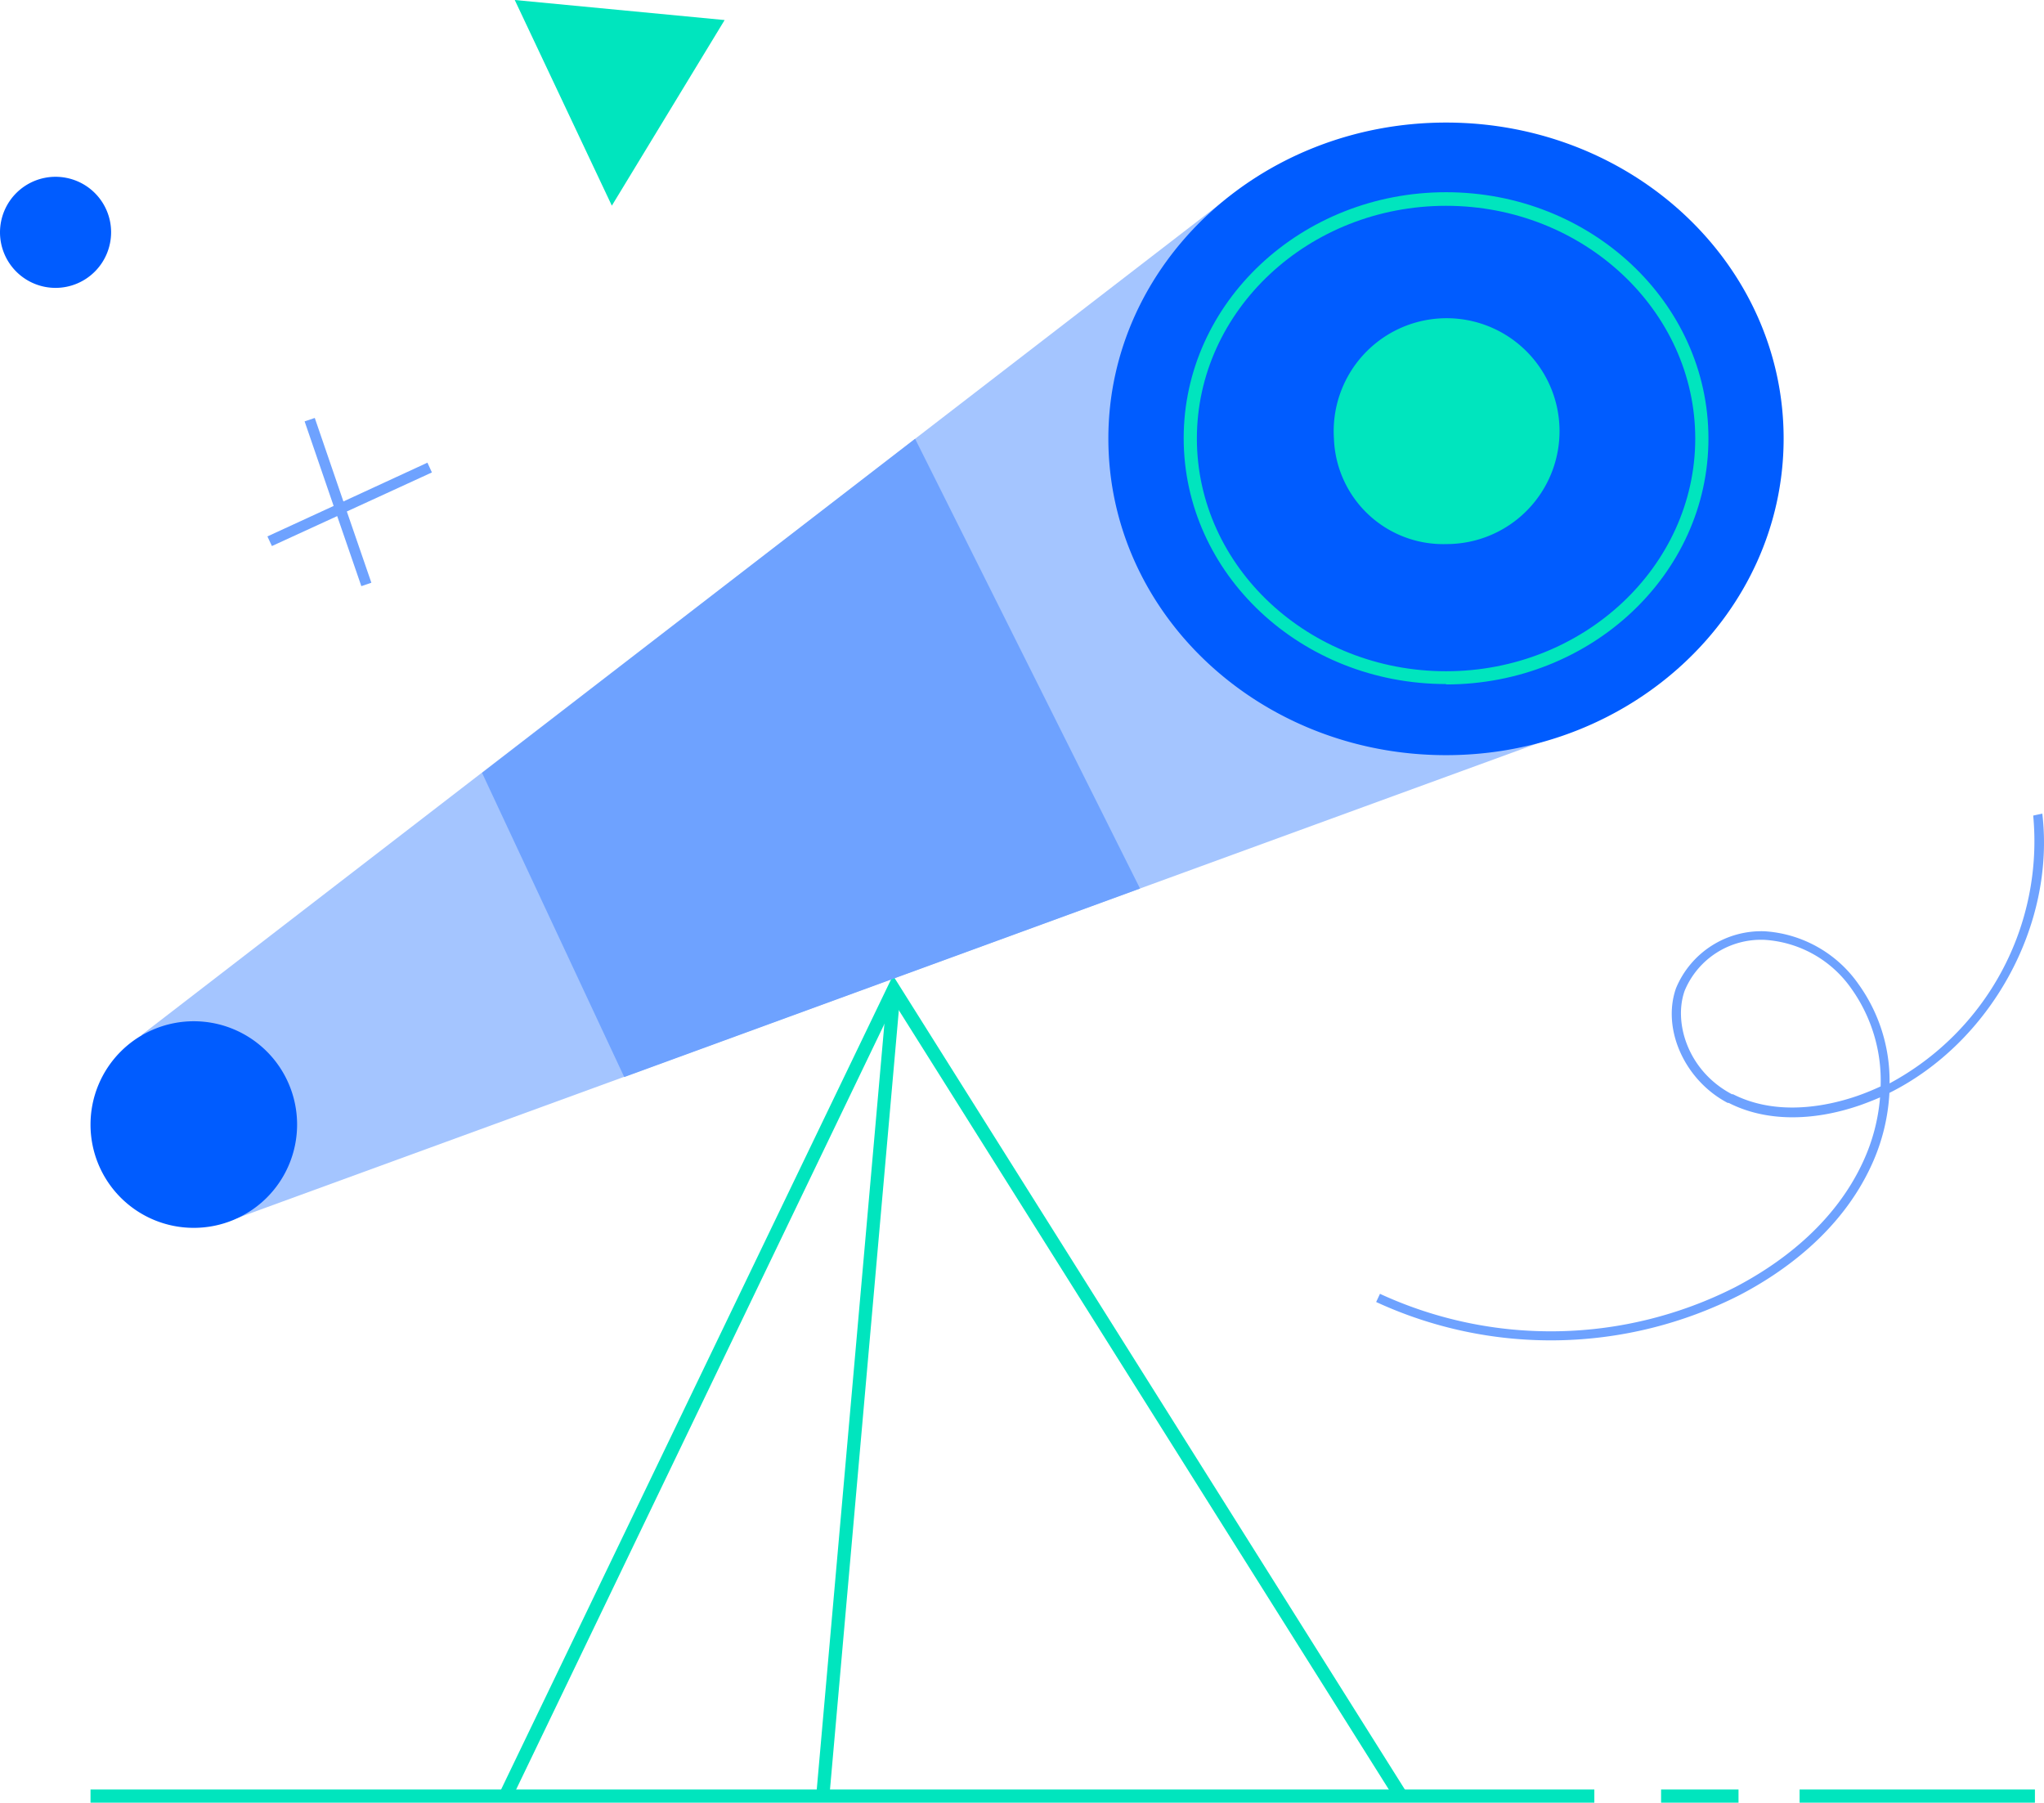 <svg xmlns="http://www.w3.org/2000/svg" viewBox="22.978 29.76 154.95 136.64"><g viewBox="0 0 200 200" id="hashtag_landing_page_empty_dark_mode"><defs><style>.hashtag_landing_page_empty_dark_mode__cls-1{fill:none}.hashtag_landing_page_empty_dark_mode__cls-3{clip-path:url(#hashtag_landing_page_empty_dark_mode__a)}.hashtag_landing_page_empty_dark_mode__cls-4{fill:#005cff}.hashtag_landing_page_empty_dark_mode__cls-5{fill:#00e5be}.hashtag_landing_page_empty_dark_mode__cls-6{fill:#6ea2ff}</style></defs><path fill="#a4c5ff" d="M33.72 108.2l82.38-63.48 26.5 40.27L40.93 122.1z"/><g class="hashtag_landing_page_empty_dark_mode__cls-3" clip-path="url(#hashtag_landing_page_empty_dark_mode__a)"><path class="hashtag_landing_page_empty_dark_mode__cls-4" d="M29.84 115a7.83 7.83 0 117.83 7.83 7.82 7.82 0 01-7.83-7.83M107 63c0-13.22 11.46-23.95 25.6-23.95s25.59 10.7 25.59 23.95-11.46 24-25.59 24S107 76.28 107 63"/><path class="hashtag_landing_page_empty_dark_mode__cls-5" d="M124.1 63a8.56 8.56 0 118.55 8 8.29 8.29 0 01-8.55-8"/><path class="hashtag_landing_page_empty_dark_mode__cls-5" d="M132.6 81.61c-11 0-19.89-8.36-19.89-18.64s8.92-18.64 19.89-18.64S152.49 52.7 152.49 63s-8.93 18.64-19.89 18.64m0-36.28c-10.41 0-18.89 7.92-18.89 17.64s8.48 17.64 18.89 17.64S151.49 72.7 151.49 63s-8.48-17.64-18.89-17.64M128.7 166.1l-37.92-60.3-29.01 60.3-.9-.5 29.8-61.9 38.93 61.9z"/><path class="hashtag_landing_page_empty_dark_mode__cls-5" d="M84.855 165.838l5.401-61.122.996.088-5.401 61.122z"/><path class="hashtag_landing_page_empty_dark_mode__cls-6" d="M59.52 88.34L70.3 111.4l39.1-14.29-17.05-34.09z"/></g><g class="hashtag_landing_page_empty_dark_mode__cls-3" clip-path="url(#hashtag_landing_page_empty_dark_mode__a)"><path class="hashtag_landing_page_empty_dark_mode__cls-6" d="M177.8 91.43c1 8.51-3.95 17.36-11.59 21.17a15 15 0 01-1.35 5.46c-2.31 5.06-6.74 8.17-10.05 9.89a31.58 31.58 0 01-27.51.5l.29-.62a30.89 30.89 0 0026.9-.49c3.21-1.67 7.51-4.68 9.74-9.56a14.35 14.35 0 001.27-4.84c-.48.21-1 .41-1.47.58-3.71 1.29-7.26 1.24-10-.16h-.08c-3.27-1.72-5-5.6-3.92-8.69a7 7 0 016.73-4.32 9.41 9.41 0 017.1 4 12.54 12.54 0 012.36 7.53 20.83 20.83 0 0010.89-20.3zm-12.26 20.73a12 12 0 00-2.22-7.47 8.68 8.68 0 00-6.57-3.69 6.27 6.27 0 00-6.06 3.85c-.87 2.43.25 6.1 3.58 7.85h.08c3.46 1.76 7.41.83 9.45.12.6-.21 1.18-.45 1.74-.71M55.72 65.57l-.34-.74-6.37 2.94-2.17-6.33-.77.26 2.2 6.41-5.02 2.31.34.73 4.95-2.27 1.83 5.31.76-.26-1.86-5.4z"/><path class="hashtag_landing_page_empty_dark_mode__cls-4" d="M31.32 48.18A4.21 4.21 0 1128 43.24a4.2 4.2 0 013.32 4.94"/><path class="hashtag_landing_page_empty_dark_mode__cls-5" d="M77.91 31.28L62 29.76l7.36 15.59zM29.84 165.4h114v1h-114zM148.9 165.4h5.87v1h-5.87zM159.4 165.4h17.84v1H159.4z"/></g></g></svg>
